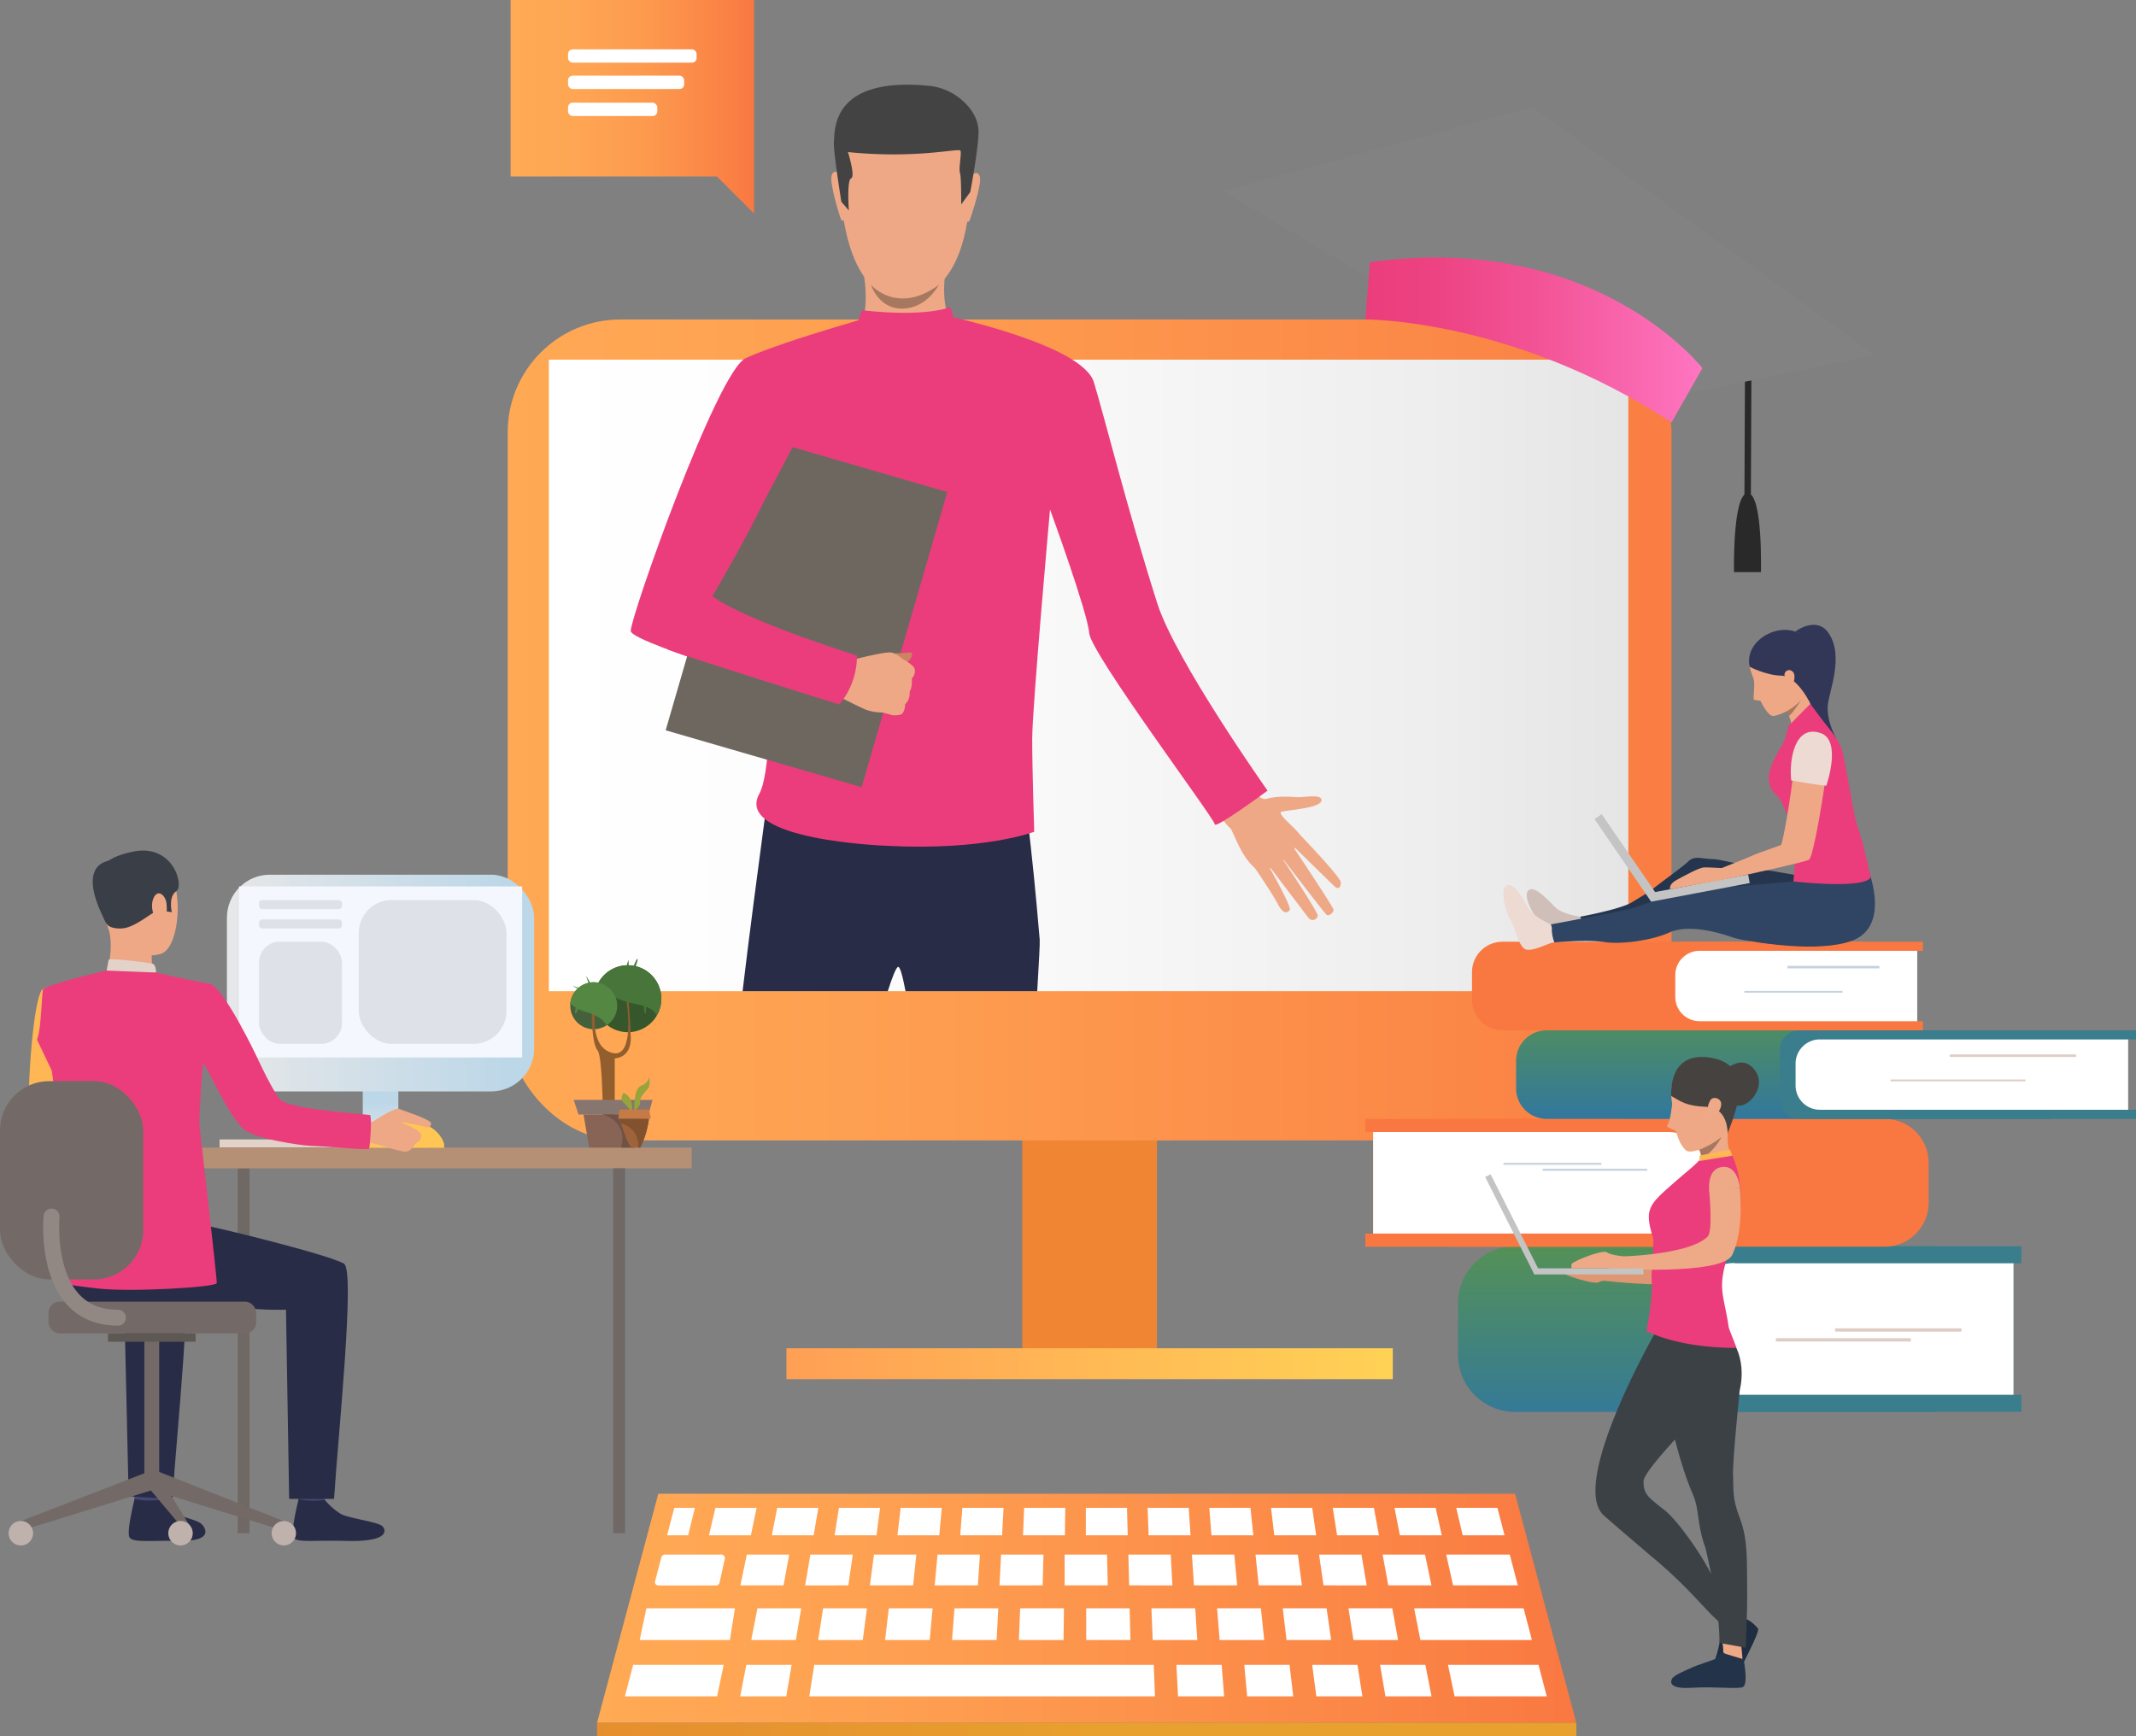 <svg xmlns="http://www.w3.org/2000/svg" xmlns:xlink="http://www.w3.org/1999/xlink" viewBox="0 0 799.15 649.66"><rect x="0" y="0" width="799.15" height="649.66" fill="#808080" stroke="none"/><defs><style>.cls-1{fill:url(#linear-gradient);}.cls-2{fill:#fff;}.cls-3{fill:url(#linear-gradient-2);}.cls-4{fill:#f08533;}.cls-5{fill:url(#linear-gradient-3);}.cls-6{fill:url(#linear-gradient-4);}.cls-7{fill:url(#linear-gradient-5);}.cls-8{fill:#323657;}.cls-9{fill:url(#linear-gradient-6);}.cls-10{fill:url(#linear-gradient-7);}.cls-11{fill:#3a7d8d;}.cls-12{fill:#deccc5;}.cls-13{fill:#f97841;}.cls-14{fill:#c5d2de;}.cls-15{fill:url(#linear-gradient-8);}.cls-16{fill:#292929;}.cls-17{fill:#828282;}.cls-18{fill:url(#linear-gradient-9);}.cls-19{fill:#e2d2ca;}.cls-20{fill:#706865;}.cls-21{fill:#ccbdb7;}.cls-22{fill:url(#linear-gradient-10);}.cls-23{fill:#b59074;}.cls-24{fill:#ffb755;}.cls-25{fill:#ead8cf;}.cls-26{fill:#da9b5b;}.cls-27{fill:#424773;}.cls-28{fill:#292c47;}.cls-29{fill:#eea886;}.cls-30{fill:#3a3f47;}.cls-31{fill:#736a67;}.cls-32{fill:#5e5854;}.cls-33{fill:#bfb2ac;}.cls-34{fill:url(#linear-gradient-11);}.cls-35{fill:#f5f7ff;}.cls-36{fill:#ffc655;}.cls-37{fill:#eb3d7b;}.cls-38{fill:#918783;}.cls-39{fill:#dfe1e8;}.cls-40{fill:#36572b;}.cls-41{fill:#45613c;}.cls-42{fill:#925e2e;}.cls-43{fill:#48753a;}.cls-44{fill:#538742;}.cls-45{fill:#877670;}.cls-46{fill:#876455;}.cls-47{fill:#715346;}.cls-48{fill:#9e633a;}.cls-49{fill:#97a43c;}.cls-50{fill:#82522f;}.cls-51{fill:#c67b47;}.cls-52{fill:url(#linear-gradient-12);}.cls-53{fill:#434343;}.cls-54{fill:#a77860;}.cls-55{fill:#6e6760;}.cls-56{fill:#c98462;}.cls-57{fill:#cfbfb8;}.cls-58{fill:#25354d;}.cls-59{fill:#2f4563;}.cls-60{fill:#eddad3;}.cls-61{fill:#c4c4c4;}.cls-62{fill:#de9673;}.cls-63{fill:#1e2d40;}.cls-64{fill:#3c4145;}.cls-65{fill:#eea987;}.cls-66{fill:#23344a;}.cls-67{fill:#464240;}</style><linearGradient id="linear-gradient" x1="223.37" y1="601.76" x2="589.76" y2="601.76" gradientUnits="userSpaceOnUse"><stop offset="0" stop-color="#fa5"/><stop offset="0.29" stop-color="#fea051"/><stop offset="0.79" stop-color="#fb8646"/><stop offset="1" stop-color="#f97841"/></linearGradient><linearGradient id="linear-gradient-2" x1="53.55" y1="647.13" x2="419.94" y2="647.13" gradientUnits="userSpaceOnUse"><stop offset="0" stop-color="#e37e30"/><stop offset="1" stop-color="#e8a12e"/></linearGradient><linearGradient id="linear-gradient-3" x1="176.82" y1="273.11" x2="660.54" y2="273.11" gradientTransform="translate(815.32 546.23) rotate(-180)" xlink:href="#linear-gradient"/><linearGradient id="linear-gradient-4" x1="205.35" y1="252.72" x2="609.21" y2="252.72" gradientUnits="userSpaceOnUse"><stop offset="0" stop-color="#fff"/><stop offset="0.39" stop-color="#fbfbfb"/><stop offset="0.81" stop-color="#eee"/><stop offset="1" stop-color="#e5e5e5"/></linearGradient><linearGradient id="linear-gradient-5" x1="294.24" y1="510.25" x2="521.09" y2="510.25" gradientUnits="userSpaceOnUse"><stop offset="0" stop-color="#ff9f55"/><stop offset="1" stop-color="#ffd255"/></linearGradient><linearGradient id="linear-gradient-6" x1="191.03" y1="39.96" x2="282.12" y2="39.96" gradientUnits="userSpaceOnUse"><stop offset="0" stop-color="#fa5"/><stop offset="0.27" stop-color="#fea653"/><stop offset="0.57" stop-color="#fd994e"/><stop offset="0.87" stop-color="#fa8345"/><stop offset="1" stop-color="#f97841"/></linearGradient><linearGradient id="linear-gradient-7" x1="635.08" y1="539.12" x2="635.08" y2="435.85" gradientUnits="userSpaceOnUse"><stop offset="0" stop-color="#3076a1"/><stop offset="1" stop-color="#639c38"/></linearGradient><linearGradient id="linear-gradient-8" x1="667.38" y1="420.49" x2="667.38" y2="359.82" xlink:href="#linear-gradient-7"/><linearGradient id="linear-gradient-9" x1="510.85" y1="127.21" x2="636.92" y2="127.21" gradientUnits="userSpaceOnUse"><stop offset="0" stop-color="#eb3d7b"/><stop offset="0.21" stop-color="#ed4383"/><stop offset="0.54" stop-color="#f35598"/><stop offset="0.94" stop-color="#fd71bb"/><stop offset="1" stop-color="#ff76c1"/></linearGradient><linearGradient id="linear-gradient-10" x1="142.38" y1="410.22" x2="142.38" y2="431.58" gradientUnits="userSpaceOnUse"><stop offset="0.08" stop-color="#bcd7e8"/><stop offset="1" stop-color="#e6e7e8"/></linearGradient><linearGradient id="linear-gradient-11" x1="-3634.06" y1="367.83" x2="-3519.11" y2="367.83" gradientTransform="matrix(-1, 0, 0, 1, -3434.21, 0)" xlink:href="#linear-gradient-10"/><linearGradient id="linear-gradient-12" x1="235.98" y1="216.42" x2="474.24" y2="216.42" gradientUnits="userSpaceOnUse"><stop offset="0" stop-color="#eb3d7b"/><stop offset="1" stop-color="#eb3d7b"/></linearGradient></defs><title>Asset 7</title><g id="Layer_2" data-name="Layer 2"><g id="Layer_1-2" data-name="Layer 1"><polygon class="cls-1" points="566.84 558.92 406.56 558.92 246.29 558.92 223.37 644.61 406.56 644.61 589.76 644.61 566.84 558.92"/><path class="cls-2" d="M248.82,581.68h21a1.27,1.27,0,0,1,1.38,1.41l-2,9.13a1.35,1.35,0,0,1-1.37,1H246.43a1.26,1.26,0,0,1-1.37-1.46l2.39-9.12A1.38,1.38,0,0,1,248.82,581.68Z"/><polygon class="cls-2" points="279.41 581.68 295.26 581.68 293.15 593.19 277 593.19 279.41 581.68"/><polygon class="cls-2" points="303.19 581.68 319.05 581.68 317.39 593.19 301.23 593.2 303.19 581.68"/><polygon class="cls-2" points="326.98 581.68 342.83 581.68 341.63 593.19 325.47 593.19 326.98 581.68"/><polygon class="cls-2" points="350.76 581.68 366.61 581.68 365.86 593.19 349.7 593.19 350.76 581.68"/><polygon class="cls-2" points="374.54 581.68 390.4 581.68 390.1 593.19 373.94 593.2 374.54 581.68"/><polygon class="cls-2" points="564.86 581.68 541.08 581.68 543.64 593.19 567.87 593.19 564.86 581.68"/><polygon class="cls-2" points="533.15 581.68 517.29 581.68 519.4 593.19 535.56 593.19 533.15 581.68"/><polygon class="cls-2" points="509.37 581.68 493.51 581.68 495.17 593.19 511.33 593.2 509.37 581.68"/><polygon class="cls-2" points="485.58 581.68 469.73 581.68 470.93 593.19 487.09 593.19 485.58 581.68"/><polygon class="cls-2" points="461.8 581.68 445.94 581.68 446.7 593.19 462.86 593.19 461.8 581.68"/><polygon class="cls-2" points="438.02 581.68 422.16 581.68 422.46 593.19 438.62 593.2 438.02 581.68"/><polygon class="cls-2" points="398.32 581.68 414.18 581.68 414.44 593.19 398.32 593.19 398.32 581.68"/><polygon class="cls-2" points="241.84 601.76 274.97 601.76 273.09 613.64 239.33 613.64 241.84 601.76"/><polygon class="cls-2" points="570.03 601.76 529.08 601.76 531.41 613.64 573.14 613.64 570.03 601.76"/><polygon class="cls-2" points="520.89 601.76 504.51 601.76 506.37 613.64 523.07 613.64 520.89 601.76"/><polygon class="cls-2" points="496.32 601.76 479.93 601.76 481.33 613.64 498.03 613.64 496.32 601.76"/><polygon class="cls-2" points="471.74 601.76 455.36 601.76 456.3 613.64 472.99 613.64 471.74 601.76"/><polygon class="cls-2" points="447.17 601.76 430.79 601.76 431.26 613.64 447.95 613.64 447.17 601.76"/><polygon class="cls-2" points="236.89 622.93 270.76 622.93 268.29 634.72 233.8 634.72 236.89 622.93"/><polygon class="cls-2" points="279.23 622.93 296.17 622.93 294.16 634.72 276.92 634.72 279.23 622.93"/><polygon class="cls-2" points="304.64 622.93 321.57 622.93 431.65 622.93 432.12 634.72 302.78 634.72 304.64 622.93"/><polygon class="cls-2" points="440.13 622.93 457.06 622.93 457.99 634.72 440.74 634.72 440.13 622.93"/><polygon class="cls-2" points="465.53 622.93 482.46 622.93 483.85 634.72 466.61 634.72 465.53 622.93"/><polygon class="cls-2" points="490.93 622.93 507.87 622.93 509.72 634.72 492.48 634.72 490.93 622.93"/><polygon class="cls-2" points="516.34 622.93 533.27 622.93 535.59 634.72 518.34 634.72 516.34 622.93"/><polygon class="cls-2" points="541.74 622.93 575.61 622.93 578.7 634.72 544.21 634.72 541.74 622.93"/><polygon class="cls-2" points="422.63 601.76 406.38 601.76 406.38 613.64 422.94 613.64 422.63 601.76"/><polygon class="cls-2" points="398.06 601.76 381.68 601.76 381.21 613.64 397.91 613.64 398.06 601.76"/><polygon class="cls-2" points="373.49 601.76 357.11 601.76 356.18 613.64 372.87 613.64 373.49 601.76"/><polygon class="cls-2" points="348.92 601.76 332.54 601.76 331.14 613.64 347.83 613.64 348.92 601.76"/><polygon class="cls-2" points="324.35 601.76 307.96 601.76 306.1 613.64 322.79 613.64 324.35 601.76"/><polygon class="cls-2" points="299.77 601.76 283.39 601.76 281.06 613.64 297.75 613.64 299.77 601.76"/><polygon class="cls-2" points="249.59 574.45 252.28 564.17 259.98 564.17 257.47 574.45 249.59 574.45"/><polygon class="cls-2" points="267.68 564.17 283.08 564.17 280.93 574.45 265.26 574.45 267.68 564.17"/><polygon class="cls-2" points="290.78 564.17 306.17 564.17 304.42 574.45 288.76 574.45 290.78 564.17"/><polygon class="cls-2" points="313.87 564.17 329.27 564.17 327.92 574.45 312.26 574.45 313.87 564.17"/><polygon class="cls-2" points="336.97 564.17 352.36 564.17 351.42 574.45 335.76 574.45 336.97 564.17"/><polygon class="cls-2" points="360.06 564.17 375.46 564.17 374.92 574.45 359.25 574.45 360.06 564.17"/><polygon class="cls-2" points="383.16 564.17 398.55 564.17 398.42 574.45 382.75 574.45 383.16 564.17"/><polygon class="cls-2" points="406.25 564.17 421.65 564.17 421.92 574.45 406.25 574.45 406.25 564.17"/><polygon class="cls-2" points="429.35 564.17 444.74 564.17 445.42 574.45 429.75 574.45 429.35 564.17"/><polygon class="cls-2" points="452.44 564.17 467.84 564.17 468.92 574.45 453.25 574.45 452.44 564.17"/><polygon class="cls-2" points="475.54 564.17 490.94 564.17 492.42 574.45 476.75 574.45 475.54 564.17"/><polygon class="cls-2" points="498.63 564.17 514.03 564.17 515.91 574.45 500.25 574.45 498.63 564.17"/><polygon class="cls-2" points="521.73 564.17 537.13 564.17 539.41 574.45 523.75 574.45 521.73 564.17"/><polygon class="cls-2" points="544.82 564.17 560.22 564.17 562.91 574.45 547.25 574.45 544.82 564.17"/><rect class="cls-3" x="223.37" y="644.6" width="366.39" height="5.06"/><rect class="cls-4" x="382.45" y="357.09" width="50.42" height="153.16" transform="translate(815.32 867.34) rotate(180)"/><rect class="cls-5" x="189.95" y="119.53" width="435.42" height="307.16" rx="42.19" transform="translate(815.32 546.23) rotate(180)"/><rect class="cls-6" x="205.35" y="134.57" width="403.86" height="236.29"/><rect class="cls-7" x="294.24" y="504.47" width="226.85" height="11.56"/><path class="cls-8" d="M222.82,345.62h0C222.89,345.65,222.9,345.66,222.82,345.62Z"/><polygon class="cls-9" points="191.03 0 282.12 0 282.12 66.02 282.12 79.93 268.21 66.02 191.03 66.02 191.03 0"/><rect class="cls-2" x="212.53" y="18.46" width="48.09" height="4.99" rx="1.72"/><rect class="cls-2" x="212.53" y="28.31" width="43.44" height="4.99" rx="1.72"/><rect class="cls-2" x="212.53" y="38.43" width="33.38" height="4.99" rx="1.72"/><path class="cls-10" d="M566.85,466.29H724.66a0,0,0,0,1,0,0v62a0,0,0,0,1,0,0H566.85A21.35,21.35,0,0,1,545.5,506.9V487.64a21.35,21.35,0,0,1,21.35-21.35Z"/><path class="cls-11" d="M753.33,472.67v49.2h2.93v6.38H634.67a11.62,11.62,0,0,1-11.62-11.62V477.91a11.62,11.62,0,0,1,11.62-11.62H756.26v6.38Z"/><path class="cls-2" d="M648.94,472.67H753.33a0,0,0,0,1,0,0v49.21a0,0,0,0,1,0,0H648.94a17,17,0,0,1-17-17v-15.3a17,17,0,0,1,17-17Z"/><rect class="cls-12" x="686.58" y="497.02" width="47.28" height="1.22"/><rect class="cls-12" x="664.41" y="500.72" width="50.49" height="1.22"/><path class="cls-13" d="M558.88,418.64H721.56a0,0,0,0,1,0,0v47.84a0,0,0,0,1,0,0H558.89A16.48,16.48,0,0,1,542.4,450V435.12a16.48,16.48,0,0,1,16.48-16.48Z" transform="translate(1263.97 885.11) rotate(-180)"/><path class="cls-13" d="M513.73,423.56v38H510.8v4.93H631.94A12.07,12.07,0,0,0,644,454.4V430.71a12.06,12.06,0,0,0-12.07-12.07H510.8v4.92Z"/><path class="cls-2" d="M526.82,423.56H637.29a0,0,0,0,1,0,0v38a0,0,0,0,1,0,0H526.82a13.09,13.09,0,0,1-13.09-13.09V436.65A13.09,13.09,0,0,1,526.82,423.56Z" transform="translate(1151.02 885.11) rotate(-180)"/><rect class="cls-14" x="562.49" y="435.09" width="36.63" height="0.73" transform="translate(1161.61 870.91) rotate(180)"/><rect class="cls-14" x="577.18" y="437.3" width="39.12" height="0.73" transform="translate(1193.47 875.34) rotate(180)"/><path class="cls-15" d="M578.64,385.5H767.55a0,0,0,0,1,0,0v33.14a0,0,0,0,1,0,0H578.64a11.42,11.42,0,0,1-11.42-11.42v-10.3A11.42,11.42,0,0,1,578.64,385.5Z"/><path class="cls-11" d="M796.22,388.91v26.32h2.93v3.41H673.21a7.26,7.26,0,0,1-7.27-7.27v-18.6a7.26,7.26,0,0,1,7.27-7.27H799.15v3.41Z"/><path class="cls-2" d="M680.86,388.91H796.22a0,0,0,0,1,0,0v26.32a0,0,0,0,1,0,0H680.86a9.07,9.07,0,0,1-9.07-9.07V398A9.07,9.07,0,0,1,680.86,388.91Z"/><rect class="cls-12" x="729.47" y="394.53" width="47.28" height="0.94"/><rect class="cls-12" x="707.3" y="403.92" width="50.49" height="0.65"/><path class="cls-13" d="M562.14,352.36H696.45a0,0,0,0,1,0,0V385.5a0,0,0,0,1,0,0H562.14a11.42,11.42,0,0,1-11.42-11.42v-10.3a11.42,11.42,0,0,1,11.42-11.42Z"/><path class="cls-13" d="M717.31,355.77v26.32h2.13v3.41H629.81a7.28,7.28,0,0,1-7.28-7.28V359.64a7.28,7.28,0,0,1,7.28-7.28h89.63v3.41Z"/><path class="cls-2" d="M635.86,355.77H717.3a0,0,0,0,1,0,0v26.32a0,0,0,0,1,0,0H635.85a9.07,9.07,0,0,1-9.07-9.07v-8.18A9.07,9.07,0,0,1,635.86,355.77Z"/><rect class="cls-14" x="668.74" y="361.39" width="34.4" height="0.94"/><rect class="cls-14" x="652.62" y="370.78" width="36.73" height="0.65"/><rect class="cls-16" x="624.03" y="155.23" width="59.97" height="2.41" transform="translate(494.7 809.75) rotate(-89.75)"/><path class="cls-16" d="M653.85,184.52h.07c5.69.29,4.9,29.55,4.9,29.55l-5,0h-.08l-5,0S648.16,184.76,653.85,184.52Z"/><polygon class="cls-17" points="512.66 104.19 457.43 71.46 573.33 40.06 701.36 132.81 631.54 147.22 512.66 104.19"/><path class="cls-18" d="M510.85,119.53s55.2-.4,114.52,38.53l11.55-20.31S597.16,86.31,512.5,98.11Z"/><rect class="cls-19" x="82.14" y="426.33" width="50.57" height="3"/><rect class="cls-20" x="88.92" y="437.14" width="4.43" height="136.53" transform="translate(182.27 1010.82) rotate(180)"/><rect class="cls-21" x="124.8" y="425.48" width="35.15" height="4.29"/><rect class="cls-22" x="135.72" y="388.9" width="13.31" height="40.43"/><rect class="cls-23" x="64" y="429.38" width="194.77" height="7.76"/><path class="cls-24" d="M26.62,382.39s-2.13,29.88,3.71,33.45c3.65,2.24,18.23,9.8,17.8,11.21s-8.23,12.61-8.23,12.61-28-18.44-28.91-24.25,1.38-43.75,5.23-45.5c2.88-1.31,4.4-.23,8,2.47C29.35,376.17,26.62,382.39,26.62,382.39Z"/><path class="cls-25" d="M77.66,390.92l2.47-.91s-3.08-7.23-4.43-7.05a33.59,33.59,0,0,0-3.48.71Z"/><path class="cls-26" d="M78.22,392.17c-.31-.24-5.25-9.7-5.25-9.7l-10.53,1.44,5.69,11.2Z"/><path class="cls-27" d="M61.07,555s-.87,6.05-1,7-9.68-.53-9.68-.53l-.78-7.2S59.88,554.18,61.07,555Z"/><path class="cls-28" d="M60.2,561.22a25.81,25.81,0,0,0,6,5.23c2.93,1.58,7.54,2.21,9.28,3.86,1.25,1.18,4.56,6.29-7.63,6.19s-18.07.72-19.37-1.24,1.89-14.45,1.89-14.45S53.23,561.85,60.2,561.22Z"/><path class="cls-27" d="M122.44,555.09s-.87,6-1,6.95-9.68-.53-9.68-.53l-.78-7.2S121.25,554.24,122.44,555.09Z"/><path class="cls-28" d="M121.57,561.27a25.56,25.56,0,0,0,6,5.23c2.93,1.59,13.73,2.89,15.47,4.54,1.25,1.18,3.34,6-13.82,5.51-12.19-.31-18.07.72-19.37-1.23s1.89-14.46,1.89-14.46S114.43,562,121.57,561.27Z"/><path class="cls-28" d="M30.18,450.62s34.82,5.89,42.69,7.13,50.51,11.84,55.84,15.08c4.25,2.57-2.22,64.39-3.73,88h-16.8L107,490.06c-20.16.5-34.54-4.72-49.22-2.49S30.82,493,21.5,480.46C21.5,480.46,21.15,453.35,30.18,450.62Z"/><path class="cls-28" d="M64.5,560.86l-16.37-1-1.59-69.79c-8.68.21-11.65-.34-18.68-1.19L14.65,458.15c11.58,2.32,48.69,11.68,53.64,14.68C72.54,475.4,66,537.28,64.5,560.86Z"/><path class="cls-29" d="M46.21,320.08s12.77-3.52,17.64,6.39,2.66,28.69-3.77,30.46-15.69-.27-18.36-6.43-4.8-14.94-4.16-20.61S42.82,321.44,46.21,320.08Z"/><path class="cls-29" d="M56.74,355s-.14,7.54.69,9.15-17.78,1.2-17.78,1.2,2.94-9.05,1.27-16.76S56.74,355,56.74,355Z"/><path class="cls-30" d="M39.92,345.69s1,2,5.81,1.69,11.17-6.14,13.21-6.65S61.11,339,61.11,339L62.19,341l2.1.31s-1.43-5.82,1.68-7.87-1.4-18.56-17.11-14.58c0,0-12,2.19-12.14,8.89S37.59,342.14,39.92,345.69Z"/><path class="cls-19" d="M58.41,363.9s0-3.07-1.45-3.36-14.62-2.12-16.33-1.44l-.73,4S43.19,365.17,58.41,363.9Z"/><path class="cls-29" d="M62.24,337.67c-.36-2.52-3.22-5.41-4.86-1.49s1.11,9.63,2.95,9.32S62.72,341.08,62.24,337.67Z"/><path class="cls-8" d="M113.84,400.17h0C113.92,400.21,113.93,400.22,113.84,400.17Z"/><path class="cls-30" d="M42.49,321.88s-15.57-.73-2.72,23.57Z"/><polygon class="cls-31" points="7.81 569.14 8.96 572.4 57.89 557.24 55.54 550.64 7.81 569.14"/><rect class="cls-31" x="54" y="501.73" width="5.56" height="53.19"/><rect class="cls-32" x="40.39" y="498.9" width="32.8" height="3.13"/><polygon class="cls-31" points="106.19 569.14 105.04 572.4 56.11 557.24 58.26 550.23 106.19 569.14"/><polygon class="cls-31" points="71.72 572.05 71.72 575.84 56.11 557.24 58.26 550.23 71.72 572.05"/><circle class="cls-33" cx="106.19" cy="573.67" r="4.57"/><path class="cls-33" d="M72.11,573.67a4.57,4.57,0,1,1-4.57-4.57A4.57,4.57,0,0,1,72.11,573.67Z"/><path class="cls-33" d="M12.38,573.67a4.58,4.58,0,1,1-4.57-4.57A4.58,4.58,0,0,1,12.38,573.67Z"/><rect class="cls-31" x="18.15" y="487.03" width="77.7" height="11.87" rx="4.09"/><rect class="cls-20" x="229.42" y="437.14" width="4.43" height="136.53"/><rect class="cls-34" x="84.9" y="327.28" width="114.95" height="81.09" rx="16.09"/><rect class="cls-35" x="89.41" y="331.67" width="105.94" height="64"/><path class="cls-36" d="M166.17,429.48V428s-2-9-16.37-9-14.06,10.41-14.06,10.41Z"/><path class="cls-29" d="M135.56,420.4s3.12-.24,4.26-.93,8-5.29,9.58-4.55,12.29,4,11.92,5.57-1.36,1.41-2.12,1.13-8.51-1.9-9.19-1.63c0,0,7.62,2.78,7.65,4.81s-1.6,2.52-2.32,3.29-1.59,2.67-3.55,2.82-11.54-3.19-13.52-3.34-5.62.12-5.87-.2S135.56,420.4,135.56,420.4Z"/><path class="cls-37" d="M78.81,368.16c-9.94-1.75-20.4-4.26-20.4-4.26l-18.51-.75s-17,3.74-23.68,6.76c-.64.29-.64,15.16-2.38,19.06l5.55,11.7s3.2,23.18,3.86,33.49c.31,4.73-.86,45.74-.86,45.74s1.66.82,14.3,2.22,44.2-.51,44.4-2-6.12-55.56-6.4-58.36c-.43-4.3,1.25-24.16,1.25-24.16,2.38,3.2,8.44,17.64,14.77,24.51,3.72,4,22.14,6.52,25.62,6.63,7.55.26,21.34,1.76,21.75,1,.32-.45,1.2-12.24.33-12.53s-26.36-1.73-32.92-5.21c-2.4-1.27-9.57-16.92-9.57-16.92S84.29,370.62,78.81,368.16Z"/><rect class="cls-31" y="404.51" width="53.58" height="74.21" rx="18.46"/><path class="cls-38" d="M44.09,496c-7.9,0-14.31-2.65-19.05-7.89-10.71-11.82-8.78-32.61-8.7-33.49a3,3,0,0,1,5.94.59c0,.23-1.73,19.08,7.19,28.91,3.61,4,8.39,5.92,14.62,5.92a3,3,0,1,1,0,6Z"/><path class="cls-39" d="M98.08,336.77h28.7a1.16,1.16,0,0,1,1.16,1.16V339a1.17,1.17,0,0,1-1.17,1.17H98.08A1.16,1.16,0,0,1,96.92,339v-1.05a1.17,1.17,0,0,1,1.17-1.17Z"/><rect class="cls-39" x="96.92" y="344.02" width="31.03" height="3.38" rx="1.16"/><rect class="cls-39" x="96.92" y="352.34" width="31.03" height="38.23" rx="7.76"/><rect class="cls-39" x="134.22" y="336.77" width="55.27" height="53.8" rx="12.28"/><path class="cls-40" d="M234.87,386.21a12.53,12.53,0,1,1,10.73-6A12.53,12.53,0,0,1,234.87,386.21Z"/><path class="cls-41" d="M222.13,385.09a8.78,8.78,0,0,1-8.77-8.78c0-.27,0-.55,0-.82a8.78,8.78,0,1,1,8.74,9.6Z"/><path class="cls-42" d="M235.07,374.33s.7,5.83.93,13.75S230,396,230,396v29h-4.37s.1-29.59-2.07-32-2.18-13.67-2.18-13.67l1.25-.73S220.71,392,229.2,394s5.28-19.05,5.28-19.05Z"/><path class="cls-43" d="M238,375.69c-7.2-1.34-11.94-4.45-14.5-7.25a12.54,12.54,0,1,1,22.13,11.73C245.25,378.47,243.38,376.7,238,375.69Z"/><path class="cls-44" d="M219.57,378.72a14.68,14.68,0,0,1-6.18-3.23,8.78,8.78,0,1,1,13.55,8.17C226.05,382,224,380,219.57,378.72Z"/><polygon class="cls-45" points="214.63 411.53 244.14 411.53 242.62 417 216.45 417 214.63 411.53"/><polygon class="cls-46" points="218.31 417 240.22 417 237.17 429.39 220.44 429.39 218.31 417"/><path class="cls-44" d="M221.33,368.64l-.75.23s-1.19-3.23-1.27-3.67A34.3,34.3,0,0,1,221.33,368.64Z"/><path class="cls-44" d="M214.18,368.87l3.76,1.14s0,.34-.52.34A20.63,20.63,0,0,1,214.18,368.87Z"/><path class="cls-44" d="M215.48,376.74h1a5.05,5.05,0,0,1-1,2.33C214.7,380,215.48,376.74,215.48,376.74Z"/><path class="cls-43" d="M238.52,358.78c.39.28-1.37,4.58-1.37,4.58h-.88S238.13,358.49,238.52,358.78Z"/><path class="cls-43" d="M234.43,362.3a7.62,7.62,0,0,1,.75-3.13v2.95S234.58,363.46,234.43,362.3Z"/><path class="cls-43" d="M241.37,379.23c-.55-.44-.57-4.35-.57-4.35l.85.31S241.91,379.68,241.37,379.23Z"/><path class="cls-47" d="M225.57,417h14.65l-3.05,12.39h-4.79C235.09,419.42,225.57,417,225.57,417Z"/><path class="cls-48" d="M236.4,429.39c-1.2-.5-3.14-6.17-4.07-9.11-.33-1-.54-1.74-.54-1.74h11a33.3,33.3,0,0,1-3.25,10.85Z"/><path class="cls-49" d="M235.52,415.16c0-.4-1.76-2.05-2.64-3.13s.34-3.13.34-3.13c3.93,1.63,3.25,6.26,3.25,6.26S235.52,415.55,235.52,415.16Z"/><path class="cls-49" d="M237.76,415.33h-.47s-.34-8,2.57-9.07,2.92-3.26,2.92-3.26.88,3-.54,4.55-3.05,3.39-2.78,4.88S237.76,415.33,237.76,415.33Z"/><path class="cls-50" d="M232.33,420.28c-.33-1-.54-1.74-.54-1.74h11a33.3,33.3,0,0,1-3.25,10.85h-.72C238.94,423,234.76,421,232.33,420.28Z"/><polygon class="cls-51" points="231.79 415.16 242.86 415.16 243.49 418.54 231.34 418.54 231.79 415.16"/><path class="cls-29" d="M466.33,291.1s3.9,8.88,7.63,7.77,9.27-.79,11-.6c2.33.26,9.89-1.51,9.44,1.31s-12.34,3.49-14.83,4.11,6.46,6.94,7.08,9.37-11.86,16.53-17.45,11.48-7.88-14.12-9.06-14.81-6.3-7.92-6.3-7.92Z"/><path class="cls-29" d="M485.65,311.58s16,16.58,16,18.58-1,2.82-2.54,1.33-15.93-15.57-15.93-15.57,15.3,22.82,15.72,24.43c.24.95-1.66,2.64-2.58,1.92s-17.47-22.44-17.47-22.44,14.24,21.33,14.17,22.8a1.93,1.93,0,0,1-3.37.93c-1.18-1.51-15.6-20.54-15.6-20.54s9.31,16.19,8.49,17.44c-.51.75-2.09,2.29-4.35-2s-8.73-13.72-8.73-13.72Z"/><path class="cls-28" d="M388.06,370.86H338.79c-1.08-5.71-2.06-9.17-2.76-9.09s-2.11,3.52-3.88,9.09H277.83c2.5-21.28,5.7-45,8.19-63.89.16-1.17.31-2.31.46-3.4.86-6.44,1.5-11.19,1.81-13.46l.2-1.52c1.19-.54,2.42-1,3.71-1.49,30.78-11.06,90.12.64,90.12.64s0,.29.1.84.2,1.71.37,3.06c.34,2.92.85,7.29,1.43,12.33,0,0,0,.08,0,.11s0,.32.05.46c2.07,18,3.09,27.87,4.72,47.06C389.1,352.71,388.7,360.19,388.06,370.86Z"/><path class="cls-52" d="M354.64,118.27S405,129,409.25,143s12.35,46.9,23.7,82.68c6.79,21.4,41.29,70.15,41.29,70.15s-19.74,14.55-19.74,12.59-46.48-64-47-71.56-14.65-46.24-14.65-46.24-6.67,74.37-6.67,85.85.76,34.74.76,34.74-18.68,7.16-54.94,5.27c0,0-57.72-2-47.87-19.58,7.45-13.3,2.88-102.79,1.76-103.35s-21.24,24.65-19.28,29.5,54,22.25,54,22.25,1.52,5.61-6.57,18.32c0,0-77.78-22.73-78.06-27.5S268.33,138.85,279,134c15.34-7,55.46-17.93,55.46-17.93Z"/><path class="cls-29" d="M353.83,100.74s-2.08,11.38,1.49,19.15c0,0,3.64,18.12-14.91,18.93s-19-15.8-19-15.8,4.44-6,1.48-22.17S353.83,100.74,353.83,100.74Z"/><path class="cls-29" d="M342.55,34.92s23.73,3.83,20.12,41.85-24.56,34.9-26,34.86-21,.7-22.55-45.72C314.16,65.91,313.49,31.58,342.55,34.92Z"/><path class="cls-29" d="M363,66s2.6-2.84,3.56,0-3.39,15.27-3.71,16.31c0,0-.47,1.12-1.1.51S363,66,363,66Z"/><path class="cls-29" d="M314.73,65.55s-2.54-2.9-3.55,0,3.19,15.9,3.4,16.38c0,0,.45,1.13,1.09.53S314.73,65.55,314.73,65.55Z"/><path class="cls-53" d="M363,71.86l-3.39,4.65s.09-10.2-.45-11.79.64-7.17.19-8.32-16.23,3.13-42.1.5c0,0,2.87,9.18,1.19,9.83s-.86,12-.86,12l-2.8-3.23S311.65,56.16,312,52.94c.4-4.28-1-24.29,35.35-20.85a22,22,0,0,1,11.5,4.51c3.74,2.92,7.59,7.48,7.24,13.74C365.58,58.61,363,71.86,363,71.86Z"/><path class="cls-54" d="M325.9,106.6s9.79,11.43,25.33,0c0,0-4.35,8.67-13.49,8.87S325.9,106.6,325.9,106.6Z"/><rect class="cls-55" x="263.57" y="171.19" width="76.35" height="114.98" transform="translate(75.72 -75.06) rotate(16.19)"/><path class="cls-56" d="M334.27,244.48s4.78-.13,6.25-.34.5,2.9-1.2,3.49S334.27,244.48,334.27,244.48Z"/><path class="cls-29" d="M337.06,267.34a9.84,9.84,0,0,1-3.11.29s-1.83-.55-3.15-.87a9.93,9.93,0,0,0-1-.19,17.79,17.79,0,0,1-5.64-.95c-2.37-.93-10.41-5.05-10.41-5.05l2.3-7.47,1.73-5.91s13.58-3.62,15.89-3a6,6,0,0,1,.64.21c1.91.71,3,2,4,2.51.35.18,3.72,2.2,3.89,3.36a3.84,3.84,0,0,1-1.06,3.57s.34,3.17-.84,5a5.7,5.7,0,0,1-1.69,4.74S338.65,266.53,337.06,267.34Z"/><path class="cls-37" d="M320.61,245.27A28.14,28.14,0,0,1,314,263.59s-57.12-17.83-63.92-20.5,24.72-86.44,24.72-86.44L298,164.54l-12.46,23.57s-6.17,13.2-19,34.91C266.57,223,274.47,230.52,320.61,245.27Z"/><path class="cls-37" d="M360.83,131.48l-5.28-16.61s-8.48,3.95-33.06,1.21L316.91,132S338,150.36,360.83,131.48Z"/><path class="cls-57" d="M594.32,349.52a16,16,0,0,1-2-4.11A4.92,4.92,0,0,0,591.2,343s-6.47-.94-9-3.25-7.75-8.58-10.23-6.7,1.8,9.8,4.34,12.2,6,6.58,9.08,6.27S592.81,349.76,594.32,349.52Z"/><path class="cls-58" d="M594.32,349.12,591.2,343s14.92-2.73,19.29-5.36l3.2-1.95a56.46,56.46,0,0,0,4.89-3.23c2.15-1.83,10.79-7.95,13.13-10.2s5.08-.87,8.72-.84,16.82,3.69,20.76,4.21,18.18,3.17,18.18,3.17C676.86,335.68,594.32,349.12,594.32,349.12Z"/><path class="cls-59" d="M680.2,328.61s-8,1.16-10.1,1.31-14.07,1.13-19.84,1.68-17.1.22-19.34,1.21-15.24,5.39-19.49,6.77S579.54,346,579.54,346a9.33,9.33,0,0,0,2,6.61s12.17-1.08,18.6-.14,17.65-.49,24.47-3.58,17.61-.27,23.64,1.85,29.12,3.82,32,3.17A28.52,28.52,0,0,0,693,346C697.17,341.46,680.2,328.61,680.2,328.61Z"/><path class="cls-60" d="M581.52,352.62a16.13,16.13,0,0,1-.94-4.46,4,4,0,0,0-.37-2.27s-6.19-2.79-8.05-5.63-5.44-10.2-8.3-9-.63,10,1.26,12.88,3,10.75,6.14,11.2S580,352.5,581.52,352.62Z"/><path class="cls-59" d="M698.26,323.47s10.15,23-5.61,28.62c-12.57,4.46-35.74.35-35.74.35L671.17,330Z"/><path class="cls-8" d="M672.13,236.54c3.86.86,1.56,10.56,4.15,24.13s10.77,15.69,10.77,15.69-3.63-6-3.24-12.31c.32-4.91,6.27-18.32.38-27.09-4.54-6.77-12.56-.62-12.56-.62Z"/><path class="cls-29" d="M678,264.79l-7.52,7.73a16.57,16.57,0,0,0-1.13-4.59c-.26-.7-.53-1.34-.74-1.83-.29-.65-.49-1.06-.49-1.06l6.71-7.09Z"/><path class="cls-37" d="M669,271.76a18.56,18.56,0,0,1-2.32,7.15c-2,3.43-5.37,9.13-4.9,12.83a9.11,9.11,0,0,0,3.48,6.39c1.42,1.33,5.33,10.95,5.8,14.66a70.72,70.72,0,0,1-.13,17s26.36,3.06,29-1.54c0,0-3.27-14.81-4.81-18.52s-4.78-25.91-6.16-29.69-4.65-7.42-6.65-10c-1.78-2.34-5-6.69-5-6.69Z"/><path class="cls-29" d="M665.7,237.32a11.81,11.81,0,0,0-11.07,12.17A28.11,28.11,0,0,0,656,253.8c.82,1.87-.26,7.8.23,8a12.58,12.58,0,0,0,2.4.37s2.74,6,4.93,5.72,10.31-3,13.32-11.22S679.75,236.39,665.7,237.32Z"/><path class="cls-8" d="M654.63,249.49s6.06,3.18,11.72,3.31,10.3,9.2,10.3,9.2,6.86-15.38-1-23.18S652.18,239,654.63,249.49Z"/><path class="cls-29" d="M667.67,252.74a1.73,1.73,0,0,1,2.86-1.57c1.94,1.27.15,6.67-1.35,6.34S667.77,253.86,667.67,252.74Z"/><path class="cls-54" d="M673.93,261.79c-.1.18-2.86,4.7-4.63,6.14-.26-.7-.53-1.34-.74-1.83C668.56,266.1,672.5,263.75,673.93,261.79Z"/><rect class="cls-61" x="617.17" y="330.67" width="37.48" height="3.26" transform="translate(1322.43 540.86) rotate(169.31)"/><rect class="cls-61" x="589.79" y="319.37" width="37.48" height="3.26" transform="translate(687.92 1004.42) rotate(-124.44)"/><path class="cls-29" d="M624.84,332.73c-.18-.82,0-2.18,2.58-3.56s8.14-4.52,10.1-4.6,5.81.23,6.6.23-1.24,4.66-1.24,4.66Z"/><path class="cls-29" d="M643.22,325.16s10.75-4.23,12.49-5.07,9.88-3.58,10.6-3.94,4.13-20.68,4.43-25.79.6-15.95,6.38-15.47,7.16,4.27,6.43,11.74-5,34.17-6.79,35.07-22.53,5.54-33.46,7.72C632.85,331.5,643.22,325.16,643.22,325.16Z"/><path class="cls-60" d="M670.15,292s8.32,1.55,13.12,2c0,0,6-17-2.16-19.73C671.48,271,669.32,284.22,670.15,292Z"/><path class="cls-62" d="M605.77,478.48s-6,.36-7.66,1.29-13-2.63-13.2-3.46a1.83,1.83,0,0,1,0-1.22h22.21Z"/><path class="cls-62" d="M632.64,452.08s1.91,15,0,17c-7.29,7.51-34.33,6.92-34.33,6.92l0,3s41.08,5.13,44.9-2.84C647.82,466.6,646,451,646,451Z"/><polygon class="cls-59" points="646.2 610.18 643.76 607.4 648.16 602.79 651.89 605.4 646.2 610.18"/><path class="cls-63" d="M651.89,605.4s-5,3.79-6.43,3.94-2.06.77-1.89,2.91-2.05,11.1-3.59,11.25-6.78.17-7.73,3.62,16.63,2.73,17.72-.1,8.66-16.57,7.76-17.68S654.47,605.75,651.89,605.4Z"/><path class="cls-64" d="M619.62,498s-32.86,57.23-19.52,69.07c5.23,4.64,10.26,8.84,17.5,15.06a178.52,178.52,0,0,1,14,12.86l.23.24c3.92,4.09,7.16,7.55,8.16,8.62l.1.1.11.12,3.66,3.49,5.36-4.72A158.3,158.3,0,0,1,639.71,588c-4.81-9.07-12.9-19.73-16.64-22.71-6.41-5.09-8.17-6.09-8.17-11,0-5.23,30.11-34.42,30.11-34.42s4.37-18.27-6.07-23.05C628.77,492.18,619.62,498,619.62,498Z"/><path class="cls-65" d="M644.67,619.05a16.08,16.08,0,0,0-.24-4.32c-.44-1.69,6.81-.72,6.81-.72s.93,7,.66,8.65S644.67,619.05,644.67,619.05Z"/><path class="cls-64" d="M643.32,614.73l9.77,1.77s.71-12.47.58-22c-.14-10.26.38-18.34-2.76-26.51-2.93-7.65-2.26-10.56-2.52-15.78s2.51-32.09,2.51-32.09,3.33-12-4.39-20.52c-7.53-8.27-27,0-27,0s4.06,36.72,13.8,59.43c2.76,6.42,1.27,10.33,4.78,20.26C638.08,579.22,643.42,600.88,643.32,614.73Z"/><path class="cls-65" d="M634.81,426.94a11.39,11.39,0,0,1,1.16,3.14,27,27,0,0,1,.54,3.36,40.24,40.24,0,0,1,.19,4.27s13-2.84,10.9-5.88-.88-12.25-.88-12.25S633.12,424.1,634.81,426.94Z"/><path class="cls-29" d="M627.48,401.83s-3.34,2.9-1.85,11.25c0,0-.73,6.65-1.75,7.81s2.73,1.59,3.13,2.42,1.14,4.75,3.75,7.1,15.56-4.74,16.19-8.76,9.61-21.21-4.59-22S627.48,401.83,627.48,401.83Z"/><path class="cls-37" d="M618.55,463.43c.26.84-.74,13.68-.65,14.79.5,6.08-1.07,15.31-1.68,18.62-.15.78-.23,1.18-.23,1.18,14.07,6.88,33.65,6.28,33.65,6.28-.07-.53-2.8-7.15-2.87-7.65-1.16-8.27-2.87-12-2.41-17.63h0a35.1,35.1,0,0,1,2.71-10.49c4.78-11.74,4.52-19.56,3.74-26a31.58,31.58,0,0,0-2.71-10.13l-11.89,1.27c-2.52,2.8-4.77,4.29-11.94,10.66C616.63,451.09,615.3,453.15,618.55,463.43Z"/><path class="cls-66" d="M652.34,620.83s-6.88-2-7.09-2.15-.24-.61-1.19-.23-1.35,1.82-2.28,2.28-6.6,2.11-9.71,3.64c-1.13.56-5.88,2.37-6.57,3.88s-.47,3.79,7.7,3.25,17.11.62,18.9-.28S652.81,623.2,652.34,620.83Z"/><path class="cls-67" d="M625.28,410.08s-1.6-17.34,15.21-14.24,8.14,22,5.88,28.22c0,0,.27-9.6-7.82-9.91S628.79,412,625.28,410.08Z"/><path class="cls-65" d="M639.87,411.72c1-1.76,4.48-.82,4.08,1.86s-3.18,5.35-4.1,4.06S638.38,414.3,639.87,411.72Z"/><path class="cls-65" d="M639.48,445.78s1.39,14.85-.52,16.81c-7.29,7.52-36.07,7.66-36.07,7.66l-1.37,4.32s42.77,2.91,46.59-5.06c4.58-9.58,2.8-25.19,2.8-25.19Z"/><path class="cls-67" d="M645.82,400.11s6.47-6.21,11.07.82-5.47,16.84-9.55,11A13,13,0,0,1,645.82,400.11Z"/><path class="cls-54" d="M636,430.08a27,27,0,0,1,.54,3.36c4.33-2,7.57-8,7.57-8a33.16,33.16,0,0,1-8.11,4.65Z"/><rect class="cls-61" x="574.1" y="474.57" width="40.8" height="2.28" transform="translate(1188.99 951.41) rotate(180)"/><rect class="cls-61" x="545.53" y="456.98" width="40.8" height="2.28" transform="translate(411.87 1169.74) rotate(-116.78)"/><path class="cls-65" d="M608.9,470.25s-6-.46-7.66-1.65S588.24,472,588,473a3,3,0,0,0,0,1.57h22.22Z"/><polygon class="cls-24" points="648.1 432.39 647.26 430.11 635.84 432.39 635.84 434.41 648.1 432.39"/><path class="cls-65" d="M639.5,446s-1.22-8.61,4.77-9.36,6.65,7.74,6.65,7.74Z"/></g></g></svg>